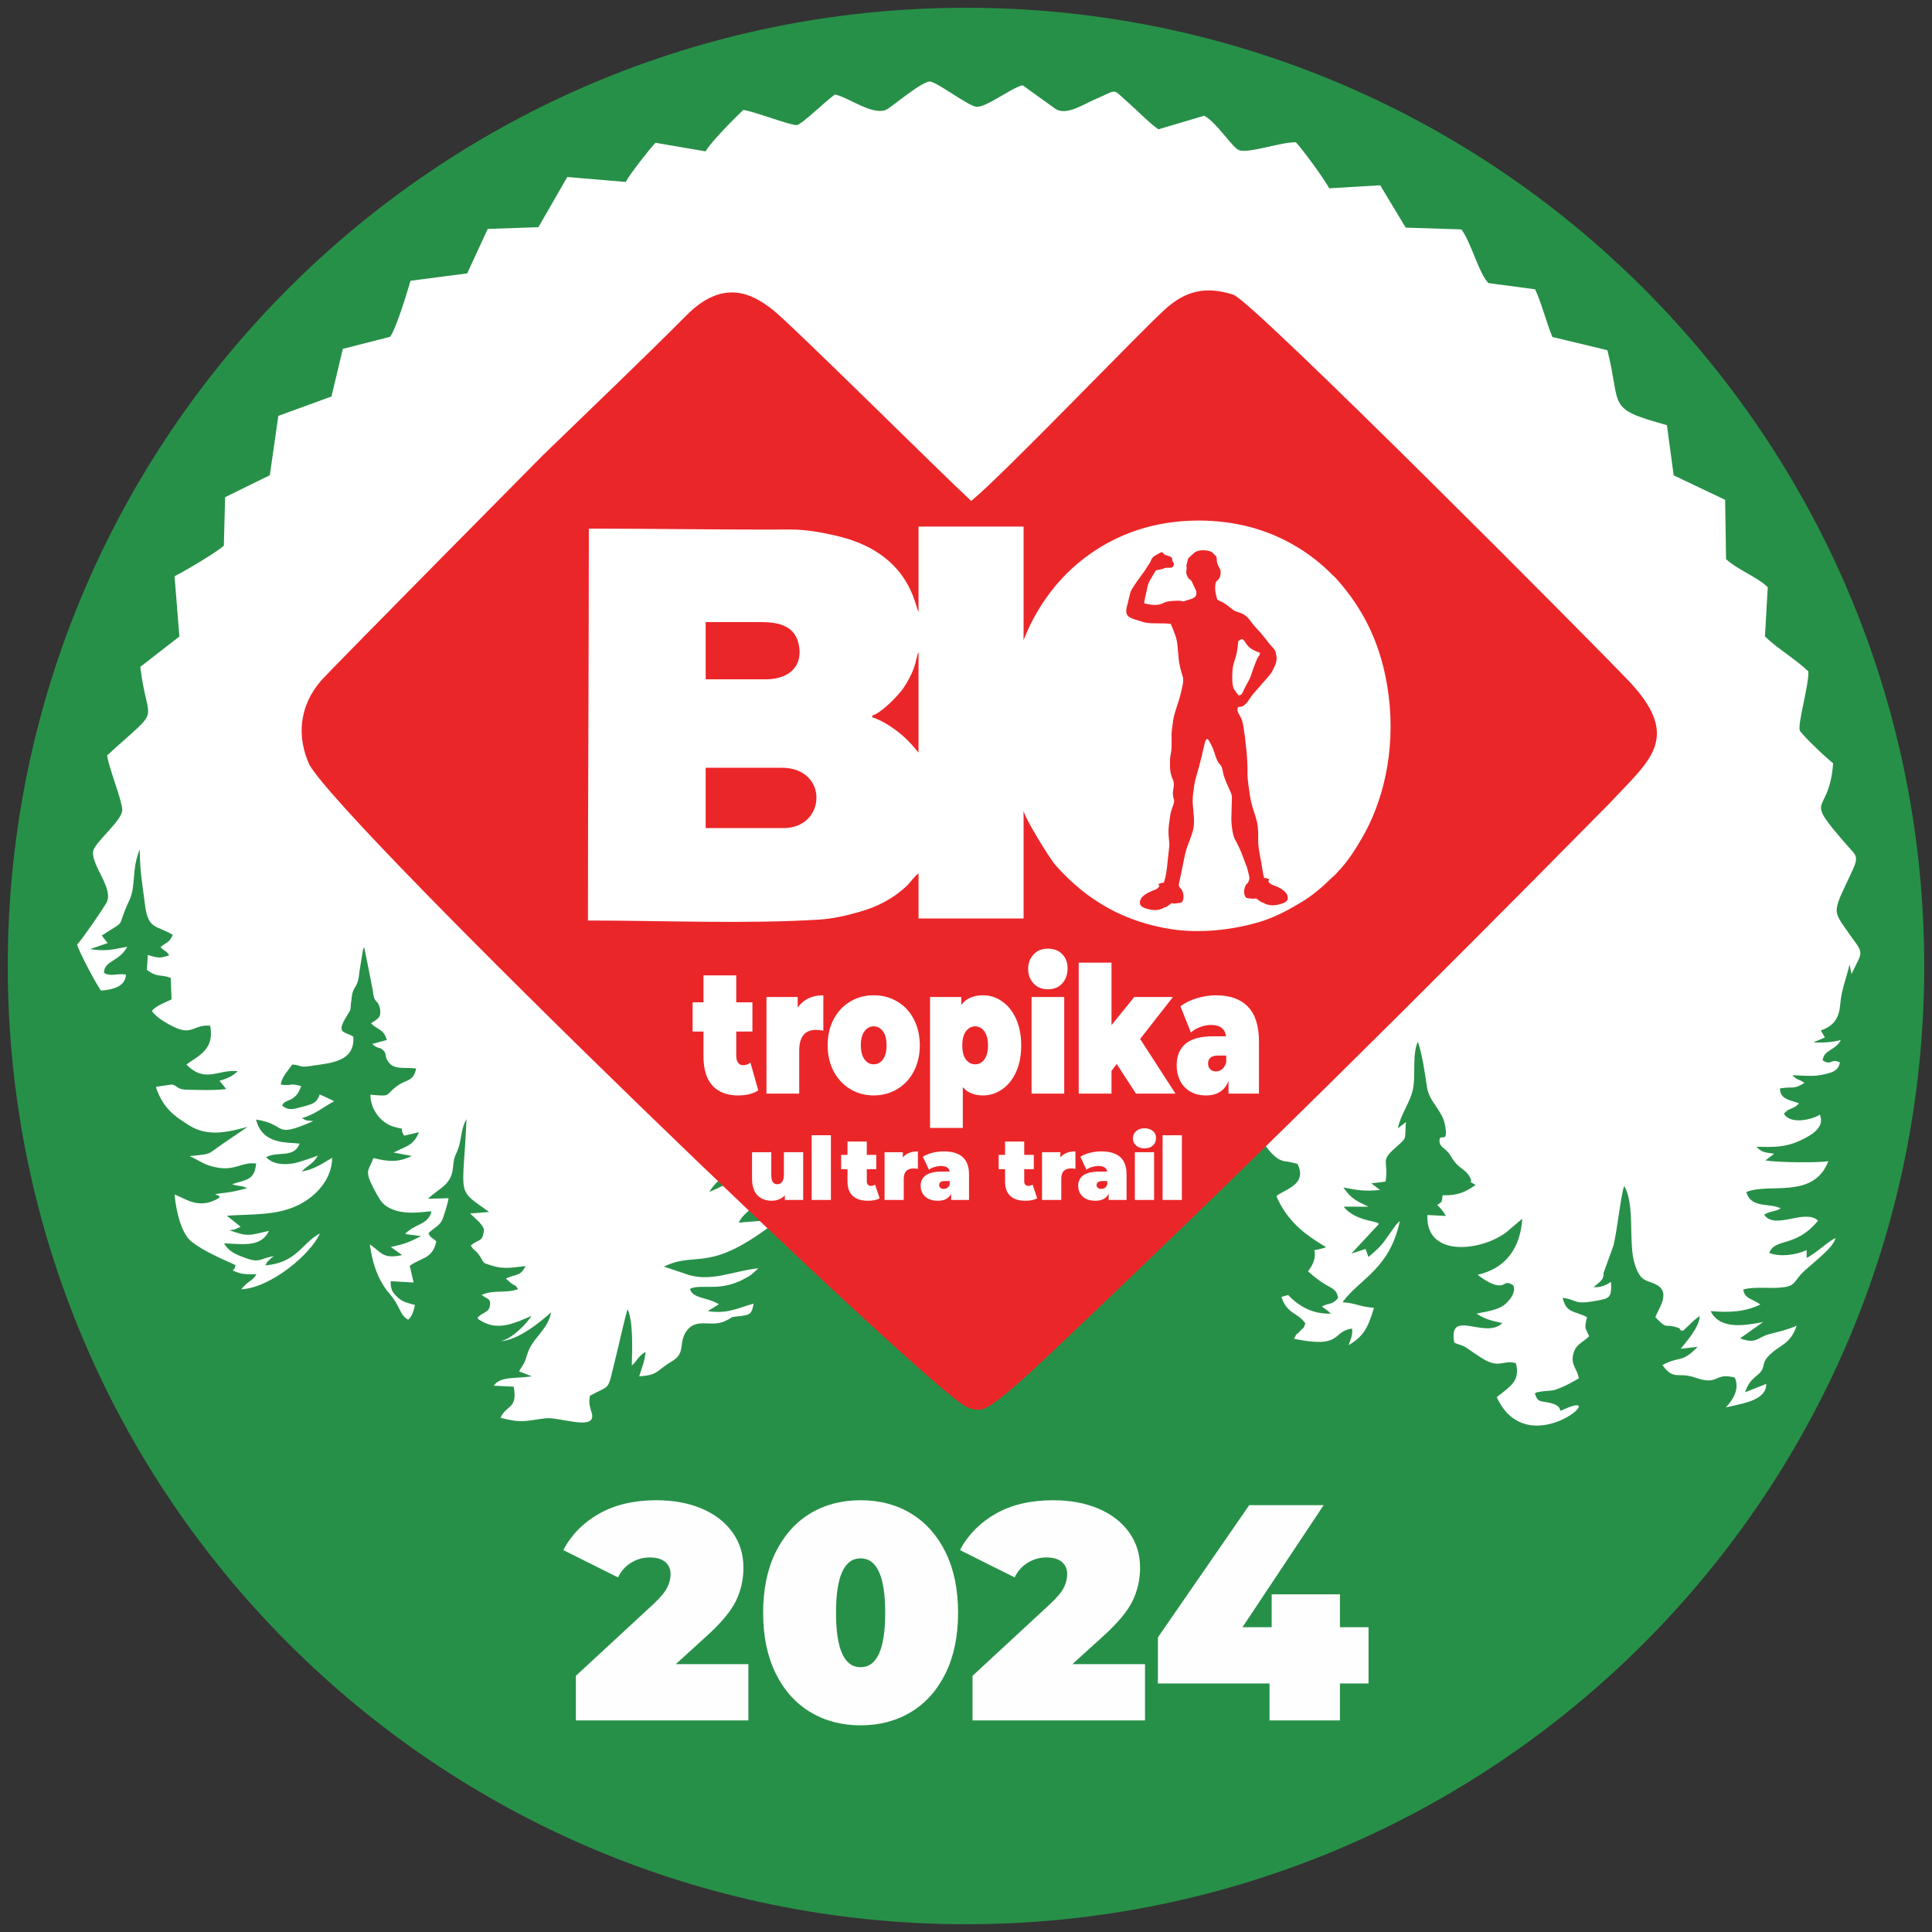 <?xml version="1.0" encoding="UTF-8"?> <svg xmlns="http://www.w3.org/2000/svg" xmlns:xlink="http://www.w3.org/1999/xlink" xml:space="preserve" width="512px" height="512px" version="1.0" style="shape-rendering:geometricPrecision; text-rendering:geometricPrecision; image-rendering:optimizeQuality; fill-rule:evenodd; clip-rule:evenodd" viewBox="0 0 51200 51200"><rect x="0" y="0" width="51200" height="51200" fill="#333333" stroke="none"/> <defs> <style type="text/css"> .fil0 {fill:#279048} .fil2 {fill:#EB2629} .fil1 {fill:white} .fil4 {fill:#FEFEFE;fill-rule:nonzero} .fil3 {fill:white;fill-rule:nonzero} </style> </defs> <g id="Слой_x0020_1">  <g id="_1978847647280"> <path class="fil0" d="M25600 206c14025,0 25394,11369 25394,25394 0,14022 -11369,25394 -25394,25394 -14025,0 -25394,-11372 -25394,-25394 0,-14025 11369,-25394 25394,-25394zm0 0z"></path> <path class="fil1" d="M22129 2504c-213,140 -881,796 -1009,810 -152,20 -1139,-363 -1422,-401 -259,249 -844,832 -999,1098l-1328 -227c-162,169 -697,851 -786,1038l-1551 -131 -766 1330 -1343 46 -544 1178 -1502 196c-95,329 -378,1258 -540,1485l-1253 319 -302 1263 -1408 513 -225 1573 -1185 582 -34 1283c-179,174 -1040,677 -1306,812l128 1597 -1036 805c194,1623 620,973 -880,2347 58,370 392,1175 402,1441 9,278 -724,854 -770,1093 -67,376 569,1000 346,1382 -121,200 -621,936 -772,1096 47,191 506,1047 630,1219 317,-20 660,-114 662,-426 -251,-34 -411,65 -580,-44 0,-328 401,-285 616,-691 -389,72 -558,128 -984,62l465 -159c-10,-8 -25,-41 -27,-32l-128 -169c714,-464 351,-130 728,-929 186,-394 53,-810 278,-1352 2,595 70,907 136,1447 82,682 287,549 740,817 -116,239 -148,170 -327,327 97,99 167,99 230,215 -269,87 -288,70 -566,-9l-24 394c292,222 382,106 633,217l20 566c-145,73 -414,165 -521,307 134,192 446,363 646,450 428,187 482,-101 900,-58 116,622 -290,782 -631,1026 498,510 839,121 1360,177 -126,130 -301,208 -484,254l181 220c-310,39 -738,26 -1052,17 -261,-7 -223,-100 -390,-138l-379 55c-10,5 -29,10 -44,15 182,542 467,757 888,1018 496,310 1035,170 1543,34l-677 462c-409,281 -250,252 -864,314 257,107 395,254 772,310 462,68 612,-159 994,-114 -46,450 -252,421 -636,548 133,60 268,31 397,106 -169,43 -341,94 -550,118 -662,77 56,22 -270,184 -484,240 -784,-9 -1103,-136 43,482 193,1060 464,1263 314,240 767,436 1154,610 0,10 -12,14 -12,29 -10,152 -179,72 77,169 131,51 334,48 486,41 -82,153 -143,150 -275,266l-95 97c-7,10 -19,25 -29,39 808,-46 1867,-965 2081,-1483 -497,281 -613,776 -1442,849 87,-162 -7,-26 116,-157 58,-63 51,-43 107,-85 -344,42 -354,191 -733,53 -291,-104 -468,-183 -586,-396 557,29 987,94 1188,-329 -523,113 -530,169 -1050,-19 29,-3 118,-11 143,-18l157 -74 -365 -291c684,-48 1294,0 1870,-271 430,-201 916,-648 921,-1265 -252,143 -442,298 -808,366 162,-174 303,-196 428,-424 -104,46 -527,186 -629,203 -251,47 -558,39 -742,-162 322,-167 738,39 888,-358 -315,-41 -987,39 -1154,-638 866,133 408,522 1519,41 -184,-24 -162,5 -303,-77 378,-117 562,-294 852,-448 -68,-41 -300,-145 -380,-182 -80,218 -150,245 -436,322 -256,70 -389,116 -561,-24 51,-131 155,-107 289,-201 116,-82 152,-157 217,-316 -341,-93 -199,0 -542,-40 29,-225 201,-372 303,-534 278,24 162,90 508,37 483,-76 1163,-95 1110,-775 -201,-133 -440,-72 -230,-447 223,-392 121,-119 191,-612 46,-329 157,-184 199,-641l96 -598c5,-9 15,-29 17,-36 3,-10 10,-26 17,-36 5,10 222,1103 227,1144 37,375 126,220 184,457 70,290 -99,314 -229,416 171,179 341,148 416,443l-387 104c162,145 181,70 275,152 138,121 24,140 157,327 156,215 428,131 733,171 -72,359 -261,281 -505,465 -344,252 -116,281 -707,230 -2,389 281,749 613,847 411,120 104,-56 280,239l395 -92c-153,365 -334,363 -673,539l484 90c-370,181 -636,150 -1021,55 -85,276 -232,301 -63,661 70,152 230,457 322,544 401,377 1122,201 1282,208 -75,322 -358,324 -593,506 -116,89 -21,0 -104,96l421 54c-327,164 -392,200 -801,288l298 215c-525,118 -557,-90 -856,-283 67,459 172,798 382,1120 111,169 196,227 319,435 124,213 135,334 315,441 99,-78 145,-225 181,-383 -12,-9 -36,-31 -44,-16l-219 -69c-78,-31 -134,-69 -192,-123 -121,-111 -196,-193 -189,-430l608 34 -102 -441c300,-223 602,-174 704,-646 -126,-132 -126,-58 -210,-217 121,-124 295,-204 357,-334 49,-102 170,-496 177,-595l-544 14c300,-292 621,-353 663,-836 31,-371 94,-301 172,-610 53,-218 58,-424 161,-622 5,-12 15,-29 24,-41 -91,2100 -294,1821 601,2460l-503 39c101,109 297,244 365,416 -27,360 -133,247 -349,435 97,160 117,95 238,276 127,194 40,167 292,247 370,118 564,53 924,21 -147,271 -210,194 -527,329l145 126c160,114 63,-5 182,153 -315,125 -639,7 -966,157 126,104 269,87 213,312 -38,157 -167,133 -324,288 70,87 -55,-2 123,101 441,257 895,32 1309,-147 -109,186 -518,617 -820,670 469,-17 1093,-542 1340,-764 -89,476 -503,679 -632,1110 -84,276 -82,225 -219,452l336 133c-387,68 -835,-10 -1004,249l527 27c112,605 -206,481 -348,825 590,152 668,75 1197,12 344,-41 1280,327 1231,-85 -4,-51 -29,-99 -40,-150 -44,-181 -44,-152 -22,-360 573,-317 454,-90 667,-941 114,-455 208,-915 331,-1355 156,317 124,1081 114,1493 153,-133 145,-225 365,-365 -24,270 -103,423 -169,650 515,-26 455,-157 866,-396 395,-233 145,-497 411,-833 257,-319 639,-67 992,-232 310,-143 56,-92 438,-138 242,-29 283,-77 324,-326 -421,114 -685,280 -1214,198l295 -182c-329,-198 -689,-142 -769,-408 346,-160 851,143 1630,-378l184 -166c-668,63 -1299,399 -1962,135l-542 -181c931,-441 1164,234 3050,-1248l-1066 82c159,-344 672,-516 933,-1007 260,-488 547,-578 634,-1340 -479,254 -650,1026 -1662,1263 -316,75 -423,169 -684,269 319,-535 963,-608 1161,-1428 -435,-12 -742,233 -1112,336l234 -307c-266,-92 -361,-34 -588,22 278,-384 368,-160 673,-365 227,-155 319,-397 653,-467 604,-124 292,-87 675,-399 210,-169 403,-307 517,-610 -411,-53 -510,126 -892,182l222 -278c-208,-80 -193,-46 -300,-223 121,-298 305,-370 607,-494 296,-118 429,-304 586,-561 -152,-121 -230,-205 -213,-474 585,-474 203,37 580,-870 49,-119 66,-252 100,-390 99,-399 12,-566 65,-912 5,-22 245,-745 259,-772 126,56 63,-106 131,180 72,297 26,655 40,955 22,445 177,656 281,1071 336,114 535,107 535,561 -228,250 -281,112 -491,286 53,244 379,723 611,817 131,54 90,27 216,49l223 51c273,530 -332,660 -542,829 241,552 600,886 1069,1186l210 128c-517,170 -612,36 -1011,-92 155,378 624,830 978,1040 193,116 307,133 341,356 -165,188 -199,111 -417,218l160 121c12,7 27,24 36,31 10,7 25,20 36,31 -669,20 -1066,-396 -1332,-764 84,813 445,675 675,1018 -61,165 -27,75 -134,194 -130,143 -50,-2 -159,198 1268,264 963,-191 1492,-263 22,186 -41,285 -89,428 392,-227 501,-460 650,-960 -413,-34 -432,-117 -805,-141 445,-617 1205,-842 1473,-2087 -65,55 -41,26 -113,116l-269 379c-133,184 -266,291 -428,426l-70 -203 -368 119 709 -762c-80,-64 24,-10 -111,-51 -44,-15 -85,-22 -129,-31 -244,-54 -529,-170 -660,-363l634 2c-337,-160 -453,-211 -646,-494 375,73 529,102 943,66l-229 -172 367 -44c80,-568 -140,-512 237,-856 332,-298 252,-181 288,-672l-208 162c70,-354 303,-644 380,-975 89,-384 -22,-912 135,-1251 111,317 182,823 235,1173 53,366 387,586 457,951 109,561 -145,182 -138,428 5,172 170,172 293,387 193,341 358,298 491,542 114,211 -138,20 143,198 -249,170 -441,276 -847,264 -24,184 0,155 -138,249 83,78 152,150 220,278l-474 -21c-46,1166 1551,904 2124,360l312 -263c-44,752 -428,1281 -1142,1437 92,79 271,200 409,246 332,111 242,-140 501,24 92,189 -119,426 -242,515 -170,124 -450,162 -699,213 215,145 382,179 663,242 -438,431 -1399,-399 -1232,501 169,84 177,41 351,160 116,80 208,149 351,239 457,286 537,37 875,131 131,462 -164,610 -488,873 820,1778 3074,-339 1638,353 -10,-27 -20,-61 -22,-50 -3,2 9,-109 -312,-170 -221,-41 -257,-19 -324,-227 79,-49 -32,-15 135,-46 82,-18 114,-12 198,-20 143,-14 153,-14 296,-70 207,-82 328,-157 498,-254 -39,-251 -215,-341 -141,-626 66,-262 240,-288 405,-455 -102,-235 -129,-186 -54,-491 -324,-165 -532,-94 -626,-496 387,51 273,181 815,85 389,-71 445,-66 428,-494 -121,75 -247,148 -447,136 116,-109 241,-165 254,-315 2,-4 0,-19 0,-24 0,-5 0,-20 0,-27l249 -684c96,-341 203,-1393 285,-1546 286,496 94,1449 266,2001 155,500 319,389 583,546 344,203 20,619 -55,818 323,336 222,160 546,261 191,61 -9,53 165,90 205,-182 222,-230 432,-380 -4,288 -370,687 -488,839l433 -48c-413,430 -453,225 -905,469 305,411 390,165 847,324 650,-522 474,-363 1011,-5 73,165 53,317 -9,455 -98,218 -301,394 -402,506 220,-17 293,-94 416,-3 -157,184 -491,281 -750,353 -438,124 -600,-2 -755,356 61,230 105,285 341,346 206,53 390,106 627,114 -2284,6461 -2535,5783 2348,5634 8968,-196 4309,-874 8358,-3973 283,363 292,595 941,439 305,-76 900,-163 893,-584l-562 221c78,-218 150,-308 317,-446 261,-210 92,-285 300,-508 293,-314 571,-285 752,-810 -261,114 -433,145 -730,225 -327,87 -327,271 -762,114 7,-10 24,-39 29,-29l573 -407c-510,99 -1147,203 -1390,-290 502,43 907,22 1318,-174 -211,-153 -429,-157 -453,-400 269,-74 637,-28 929,-45 426,-27 385,-111 595,-351 203,-228 852,-675 922,-961 -145,37 -523,407 -767,521 -5,-7 0,-32 0,-27 0,7 0,-22 0,-24l0 -155c-276,126 -692,191 -989,75 152,-411 699,-125 1292,-858 -368,-325 -1138,263 -1430,-155 135,-92 288,-78 437,-165 -106,-77 -372,-80 -524,-111 -220,-48 -327,-133 -385,-324 590,-257 1780,208 2175,-820 -194,48 -1403,38 -1667,-20l232 -176c-273,-41 -324,-32 -471,-186 464,14 778,16 1166,-167 285,-136 655,-339 515,-683 -177,119 -765,281 -953,-21 121,-165 268,-116 399,-281 -257,-89 -501,-109 -505,-392 365,-62 343,39 648,-145 -145,-118 -182,-55 -315,-208 262,10 532,44 789,-10 271,-58 423,-101 467,-326 -240,-121 -218,99 -457,-56 38,-295 323,-242 483,-539 -210,58 -474,77 -728,63l305 -131 -109 -184c363,-130 488,-333 520,-735 27,-334 157,-653 242,-1014l51 252c350,-721 343,-460 -235,-1314 -271,-401 -193,-454 257,-1422 186,-399 92,-409 -133,-668 -1224,-1403 -482,-720 -375,-2181 -104,-68 -857,-772 -886,-876 -51,-194 245,-1197 230,-1558 -358,-341 -796,-585 -1151,-926l74 -1306c-278,-272 -783,-450 -1105,-743l-24 -1572 -1364 -649 -179 -1330c-1628,-455 -1193,-448 -1577,-1986l-1459 -351c-170,-421 -286,-897 -457,-1263l-1234 -164c-249,-237 -460,-1074 -718,-1423l-1478 -48 -675 -1122 -1350 80c-140,-254 -672,-989 -885,-1219 -372,-15 -1253,304 -1507,208 -184,-71 -588,-736 -924,-912l-1212 360c-256,-177 -552,-493 -786,-696 -469,-402 -247,-373 -907,-93 -295,126 -743,436 -1036,247l-870 -626c-317,75 -1000,621 -1243,568 -238,-51 -1014,-641 -1203,-665 -194,-24 -914,583 -1125,721 -346,227 -1006,-288 -1400,-380zm0 0z"></path> <path class="fil0" d="M41516 41180l3125 -2641c-130,-53 -169,-128 -215,-314 160,-370 327,-240 777,-366 269,-77 614,-174 776,-365 -128,-94 -203,-15 -430,2 171,-189 619,-556 423,-991 -561,-141 -404,227 -1043,4 -471,-164 -561,92 -873,-333 467,-252 506,-39 934,-484l-447 51c120,-158 498,-569 502,-869 -217,155 -234,206 -444,394 -182,-40 26,-33 -170,-94 -336,-104 -232,78 -563,-269 74,-205 408,-635 55,-844 -273,-161 -440,-48 -602,-566 -177,-568 19,-1553 -276,-2063 -82,157 -193,1243 -293,1594l-256 709c0,5 0,22 0,27 -3,4 0,19 0,24 -12,154 -143,212 -264,324 208,15 339,-63 462,-138 20,440 -38,436 -440,508 -561,99 -443,-34 -842,-87 97,416 312,341 646,512 -77,313 -51,265 56,506 -169,174 -351,201 -419,470 -77,295 107,389 145,648 -174,96 -299,176 -515,261 -147,58 -157,56 -305,70 -87,10 -118,5 -203,22 -171,34 -58,-3 -140,48 70,216 109,194 336,235 332,60 319,176 319,174 5,-10 15,24 25,51 1483,-714 -845,1470 -1691,-363 334,-273 641,-426 505,-902 -350,-97 -432,162 -904,-135 -148,-93 -242,-163 -363,-245 -179,-123 -186,-80 -363,-165 -172,-928 823,-72 1272,-517 -290,-65 -462,-102 -682,-252 257,-51 545,-91 721,-220 126,-92 344,-336 250,-530 -269,-171 -175,87 -519,-26 -142,-48 -326,-172 -423,-254 738,-160 1135,-706 1181,-1483l-324 274c-590,561 -2241,829 -2190,-373l489 24c-70,-135 -143,-208 -227,-290 142,-97 116,-65 142,-257 419,12 617,-96 874,-273 -291,-181 -32,15 -148,-203 -138,-252 -307,-208 -506,-559 -127,-222 -297,-222 -302,-399 -10,-257 254,135 143,-442 -73,-378 -416,-606 -474,-983 -53,-363 -129,-883 -242,-1212 -162,351 -46,898 -138,1292 -82,344 -319,641 -394,1006l215 -167c-36,506 46,387 -295,695 -392,353 -162,295 -244,882l-380 47 235 176c-426,39 -586,7 -973,-67 201,292 320,345 665,510l-655 -2c138,198 430,319 682,374 46,10 89,17 136,32 138,43 31,-12 113,53l-730 786 377 -124 75 214c165,-143 305,-252 440,-443l278 -392c75,-92 51,-61 116,-119 -278,1288 -1059,1520 -1521,2153 384,27 404,111 834,148 -154,515 -268,754 -672,989 48,-147 114,-249 92,-440 -547,73 -233,542 -1541,271 111,-208 31,-56 165,-206 111,-123 75,-29 138,-201 -238,-352 -610,-210 -700,-1049 276,380 685,810 1377,791 -10,-12 -27,-27 -37,-34 -9,-7 -24,-24 -36,-34l-167 -124c227,-111 262,-31 431,-224 -37,-228 -153,-247 -353,-368 -363,-215 -847,-685 -1009,-1074 414,133 510,271 1045,97l-215 -133c-486,-310 -857,-653 -1106,-1224 218,-174 842,-307 559,-854l-230 -53c-130,-24 -87,5 -223,-51 -239,-97 -575,-593 -631,-842 218,-181 271,-38 508,-297 0,-467 -205,-463 -551,-579 -109,-428 -269,-646 -291,-1105 -14,-312 32,-680 -40,-987 -71,-295 -8,-126 -138,-184 -15,27 -262,772 -264,794 -56,357 34,532 -70,943 -34,143 -51,281 -102,401 -389,936 5,412 -598,900 -18,276 61,366 218,489 -162,264 -297,457 -602,581 -314,125 -503,200 -629,508 109,181 95,147 310,229l-230 286c394,-56 498,-242 924,-187 -118,313 -319,455 -537,632 -394,319 -73,283 -697,411 -343,70 -437,322 -675,481 -314,213 -404,-21 -691,376 234,-56 331,-114 607,-22l-590 316c4729,-2305 -293,378 -356,484 271,-101 615,1265 943,1188 1045,-244 1635,-1863 2132,-2124 -90,786 -388,878 -656,1381 -269,508 -799,687 -963,1041l1101 -85c-1948,1529 -2187,834 -3147,1289l559 186c684,271 1335,-75 2024,-142l-188 174c-804,537 -1326,225 -1684,389 82,274 454,218 793,424l-305 186c550,84 821,-87 1254,-206 -44,259 -83,307 -334,339 -395,48 -133,-5 -450,142 -368,170 -762,-91 -1026,240 -276,346 -459,1712 -868,1952 -557,370 2058,782 4770,392 1645,-237 2789,199 3964,186 765,-9 1449,-510 1979,-484 1875,102 2397,315 2813,346zm0 0z"></path> <path class="fil2" d="M14376 12076c1229,-1191 2826,-2719 3812,-3716 987,-994 1754,-566 2274,-164 482,370 4453,4320 5276,5080 873,-716 4467,-4475 5130,-5073 562,-511 1101,-624 1819,-392 513,167 9722,9429 10530,10291 1359,1480 474,2070 -568,3193 -4989,5055 -9674,9716 -14840,14602 -370,351 -1230,1154 -1597,1365 -106,63 -201,103 -297,99 -100,-3 -204,-36 -281,-68 -944,-370 -16422,-15290 -17433,-17022 -332,-728 -293,-1553 324,-2252 235,-266 5846,-5941 5851,-5943zm0 0z"></path> <path class="fil1" d="M20765 21945l-2064 0 0 -1599 2015 0c1251,0 1188,1599 49,1599zm7208 985c844,952 1841,1504 3074,1695 757,116 1635,22 2366,-203 382,-116 752,-319 1089,-522 278,-170 524,-375 754,-603 58,-58 85,-68 143,-133 51,-53 82,-92 133,-145 220,-244 406,-539 573,-830 525,-905 888,-2242 695,-3761 -172,-1350 -682,-2303 -1377,-3082 -51,-58 -63,-67 -116,-114 -276,-280 -586,-527 -931,-735 -767,-464 -1633,-699 -2596,-702 -963,0 -1828,230 -2598,693 -767,464 -1369,1105 -1807,1930 -94,179 -176,360 -249,549l0 -3012 -2784 0 0 2264c-102,-176 -234,-1577 -2186,-2022 -385,-90 -799,-164 -1198,-164 -1781,9 -3582,-24 -5353,-24 0,3483 -24,6894 -24,10386 1978,0 4194,95 6122,-24 395,-26 723,-108 1064,-203 477,-133 895,-346 1256,-685 118,-111 196,-247 319,-338l0 1197 2784 0 0 -2849c3,5 8,7 8,16 24,167 675,1234 839,1421zm-4855 -3968c228,-67 605,-450 774,-660 87,-111 203,-307 266,-450 114,-258 99,-302 155,-494 34,-118 -27,71 12,-38 3,-5 8,-15 8,-17 2,-5 4,-14 9,-19l0 2663c-254,-322 -508,-559 -849,-762 -72,-46 -292,-162 -375,-169l0 -54zm-2808 -960l-1609 0 0 -1516 1463 0c482,0 947,96 1019,684 68,561 -360,832 -873,832zm0 0z"></path> <path class="fil3" d="M20095 28895c-131,89 -310,135 -535,135 -293,0 -520,-87 -680,-261 -157,-172 -237,-431 -237,-779l0 -653 -288 0 0 -774 288 0 0 -714 868 0 0 714 429 0 0 774 -429 0 0 643c0,80 18,140 49,184 34,44 78,65 131,65 74,0 140,-24 196,-70l208 736zm1045 -2194c152,-216 379,-325 679,-325l0 937c-70,-13 -133,-20 -193,-20 -298,0 -446,184 -446,552l0 1137 -868 0 0 -2560 828 0 0 279zm2014 2329c-232,0 -442,-58 -628,-172 -185,-114 -330,-270 -436,-471 -104,-201 -157,-431 -157,-687 0,-255 53,-484 157,-685 106,-201 251,-358 436,-469 186,-114 396,-170 628,-170 235,0 446,56 632,170 186,111 331,268 433,469 104,201 157,430 157,685 0,256 -53,486 -157,687 -102,201 -247,357 -433,471 -186,114 -397,172 -632,172zm0 -825c100,0 182,-43 247,-133 63,-89 94,-213 94,-372 0,-157 -31,-281 -94,-368 -65,-87 -147,-133 -247,-133 -99,0 -181,46 -246,133 -63,87 -95,211 -95,368 0,159 32,283 95,372 65,90 147,133 246,133zm2896 -1829c184,0 353,53 508,162 155,107 278,262 370,465 90,203 135,438 135,701 0,267 -45,499 -135,702 -92,201 -215,356 -370,462 -155,109 -324,162 -508,162 -235,0 -411,-75 -535,-220l0 1081 -868 0 0 -3469 827 0 0 211c126,-169 317,-257 576,-257zm-208 1829c99,0 181,-43 247,-130 62,-88 94,-211 94,-371 0,-157 -32,-282 -94,-370 -66,-89 -148,-135 -247,-135 -99,0 -181,46 -247,135 -63,88 -94,213 -94,370 0,160 31,283 94,371 66,87 148,130 247,130zm1495 -1783l866 0 0 2560 -866 0 0 -2560zm432 -205c-156,0 -283,-51 -377,-153 -96,-99 -145,-230 -145,-384 0,-158 49,-285 145,-387 94,-102 221,-152 377,-152 160,0 286,48 381,145 94,96 142,222 142,374 0,163 -48,296 -142,402 -95,104 -221,155 -381,155zm1825 1979l-138 183 0 603 -869 0 0 -3471 869 0 0 1656 602 -745 1026 0 -869 1111 936 1449 -1047 0 -510 -786zm2634 -1820c367,0 650,102 844,303 194,200 292,510 292,929l0 1374 -807 0 0 -336c-100,256 -298,384 -595,384 -167,0 -307,-36 -424,-106 -116,-71 -206,-165 -266,-286 -58,-119 -89,-254 -89,-404 0,-254 80,-445 237,-575 159,-131 402,-196 723,-196l348 0c-26,-201 -159,-301 -394,-301 -94,0 -191,18 -288,54 -96,36 -181,84 -249,147l-278 -696c121,-90 266,-162 435,-213 172,-51 341,-78 511,-78zm-5 2018c63,0 116,-22 165,-60 50,-42 84,-102 108,-185l0 -176 -215 0c-176,0 -266,70 -266,216 0,58 19,106 58,147 36,38 87,58 150,58zm0 0z"></path> <path class="fil3" d="M21285 30535l0 1265 -486 0 0 -121c-44,48 -98,84 -158,106 -60,25 -123,36 -191,36 -157,0 -283,-48 -377,-145 -94,-99 -143,-247 -143,-442l0 -699 510 0 0 607c0,87 15,150 42,186 26,36 67,56 118,56 51,0 92,-22 126,-63 31,-39 48,-104 48,-191l0 -595 511 0zm225 -450l510 0 0 1715 -510 0 0 -1715zm1802 1671c-75,44 -180,65 -312,65 -175,0 -307,-40 -400,-128 -94,-84 -140,-213 -140,-384l0 -324 -169 0 0 -380 169 0 0 -353 511 0 0 353 251 0 0 380 -251 0 0 319c0,38 9,70 29,92 19,19 43,31 74,31 47,0 83,-12 117,-34l121 363zm614 -1084c90,-106 225,-159 399,-159l0 462c-39,-7 -77,-10 -111,-10 -174,0 -264,90 -264,274l0 561 -508 0 0 -1265 484 0 0 137zm1086 -159c215,0 382,48 496,147 113,100 172,252 172,460l0 680 -474 0 0 -167c-58,126 -174,188 -349,188 -99,0 -181,-16 -251,-50 -68,-37 -119,-83 -155,-143 -36,-58 -53,-126 -53,-199 0,-125 46,-219 140,-285 94,-63 235,-96 423,-96l206 0c-17,-100 -94,-148 -232,-148 -56,0 -112,10 -170,27 -55,16 -106,41 -145,72l-164 -343c73,-47 157,-80 256,-107 102,-24 201,-36 300,-36zm-2 994c36,0 67,-9 96,-29 29,-19 51,-51 63,-89l0 -90 -125 0c-105,0 -155,36 -155,106 0,30 10,54 31,73 22,20 51,29 90,29zm2476 249c-77,44 -181,65 -314,65 -172,0 -305,-40 -399,-128 -92,-84 -138,-213 -138,-384l0 -324 -169 0 0 -380 169 0 0 -353 508 0 0 353 254 0 0 380 -254 0 0 319c0,38 10,70 29,92 22,19 46,31 78,31 43,0 82,-12 116,-34l120 363zm615 -1084c89,-106 223,-159 399,-159l0 462c-41,-7 -77,-10 -114,-10 -174,0 -261,90 -261,274l0 561 -510 0 0 -1265 486 0 0 137zm1086 -159c215,0 380,48 496,147 114,100 172,252 172,460l0 680 -475 0 0 -167c-58,126 -176,188 -350,188 -97,0 -181,-16 -249,-50 -68,-37 -121,-83 -155,-143 -37,-58 -53,-126 -53,-199 0,-125 46,-219 140,-285 92,-63 235,-96 424,-96l205 0c-17,-100 -94,-148 -232,-148 -56,0 -111,10 -169,27 -58,16 -107,41 -148,72l-162 -343c70,-47 157,-80 256,-107 99,-24 199,-36 300,-36zm-2 994c36,0 68,-9 97,-29 29,-19 48,-51 62,-89l0 -90 -125 0c-104,0 -158,36 -158,106 0,30 13,54 34,73 22,20 51,29 90,29zm890 -972l510 0 0 1265 -510 0 0 -1265zm254 -102c-89,0 -165,-24 -220,-75 -58,-51 -85,-114 -85,-191 0,-77 27,-140 85,-191 55,-49 131,-75 220,-75 94,0 169,24 225,73 56,48 82,109 82,183 0,82 -26,148 -82,198 -56,54 -131,78 -225,78zm0 0z"></path> <path class="fil3" d="M30810 30085l511 0 0 1715 -511 0 0 -1715zm0 0z"></path> <path class="fil2" d="M30825 23440c-12,17 10,27 17,29 31,7 51,-95 104,-131 38,-24 114,3 135,32 53,73 102,254 109,242 44,-58 191,-905 240,-1069 60,-201 200,-492 210,-682 17,-339 -65,-537 -19,-847 34,-254 29,-247 96,-491 46,-155 87,-308 126,-467 17,-68 58,-269 92,-390 56,-188 119,-2 181,107 66,123 114,401 211,481 61,54 72,160 92,252 36,150 135,355 196,493 46,100 31,189 27,307 -5,105 -3,221 -8,327 -10,145 22,469 85,593 77,145 164,314 220,479 58,167 181,433 198,619l46 0c12,0 78,-24 92,-29l232 -46c3,-2 8,-2 10,-2 -10,-8 -22,-15 -31,-22 -22,-129 -44,-259 -64,-385 -36,-206 -84,-389 -79,-612 17,-585 -135,-614 -220,-1154 -27,-200 -68,-418 -63,-619 7,-334 -56,-900 -114,-1239 -48,-280 -184,-312 -145,-452 15,-63 66,0 162,-67 15,-18 27,-25 41,-37 51,-39 75,-85 111,-140 75,-133 530,-605 586,-704 55,-106 131,-240 131,-363 0,-51 -13,-104 -22,-153 -17,-89 -83,-135 -138,-203 -27,-31 -56,-65 -78,-96 -50,-68 -106,-131 -157,-196 -53,-66 -113,-126 -169,-187 -114,-123 -179,-275 -343,-353 -90,-46 -172,-43 -254,-108 -102,-80 -194,-163 -310,-216 -46,-19 -92,-31 -109,-72 -20,-78 -53,-199 -49,-278 0,-34 3,-134 22,-165 25,-39 76,-82 78,-85 38,-48 67,-196 26,-263 -164,-278 -4,-259 -159,-394 -15,-15 -29,-32 -47,-47 -65,-51 -370,-109 -507,42 -179,171 -106,70 -177,309 36,135 -53,146 49,327 24,41 46,38 60,51 27,24 36,38 145,278 20,51 20,114 -9,154 -47,73 -163,87 -250,116 -80,27 -55,32 -145,10 -46,-12 -295,5 -345,17 -107,20 -153,78 -274,87 -138,15 -194,-12 -346,-36 -10,-44 58,-293 68,-358 41,-199 41,-184 140,-351 136,-225 56,-145 269,-205 72,-22 106,-42 193,-32 97,12 157,-89 85,-164 -29,-66 14,-107 -92,-140 -36,-13 -75,-25 -112,-39 -40,-17 -40,-41 -82,-73 -36,5 -116,61 -152,77 -167,97 -104,133 -206,264 -36,46 -55,97 -97,152 -60,85 -357,477 -381,576 -37,138 -61,254 -95,387 -75,296 138,298 411,392 203,71 537,20 755,58 201,481 155,412 208,915 9,145 68,355 109,484 41,118 -39,362 -63,479 -55,222 -153,439 -191,669 -15,85 -20,170 -34,257 -24,186 7,377 -17,563 -19,107 -29,140 -34,262 -4,212 0,321 83,513 67,169 -58,290 19,500 41,106 -70,218 -99,453 -10,84 -25,169 -34,254 -29,246 27,442 12,544 -32,223 -68,873 -162,1011zm1991 -6456c21,-3 43,-25 65,-36 22,-13 46,-15 70,9 27,24 56,73 82,111 27,39 51,68 82,92 30,24 66,49 95,63 29,17 53,22 70,32 99,53 118,19 109,70 -5,22 -10,39 -22,53 -10,17 -24,29 -39,56 -19,33 -33,82 -51,118 -45,107 -84,220 -120,334 -29,99 -90,198 -145,298 -95,183 -95,254 -196,239 -37,-53 -68,-96 -105,-147 -80,-112 -58,-492 -33,-627 26,-116 75,-232 101,-368 17,-97 30,-195 37,-297zm0 0z"></path> <path class="fil2" d="M33057 23002c0,31 20,92 29,140 13,49 17,83 22,107 2,22 5,31 0,51 -5,19 -14,48 -24,70 -10,22 -22,36 -32,46 -7,7 -11,9 -19,16 -7,6 -14,18 -24,37 -10,22 -22,51 -29,82 -7,29 -10,61 -10,87 0,29 5,59 15,83 7,23 19,48 31,60 10,12 22,14 39,19 17,3 41,8 75,10 34,5 78,10 104,7 27,0 36,-7 43,-9 5,-3 5,-3 27,12 22,17 68,51 97,70 27,19 36,24 46,24 10,2 19,2 29,7 12,5 22,15 46,27 24,12 60,24 99,32 41,9 85,11 128,11 44,-2 87,-9 128,-19 44,-10 85,-22 117,-34 31,-12 53,-22 70,-34 19,-14 36,-29 48,-46 10,-16 17,-36 14,-70 -2,-36 -9,-84 -55,-135 -46,-54 -126,-107 -196,-141 -68,-33 -123,-45 -162,-65 -41,-19 -66,-44 -80,-58 -15,-17 -17,-24 -19,-31 -3,-5 -3,-10 0,-17 4,-5 12,-10 17,-20 5,-7 7,-16 -5,-24 -10,-7 -32,-10 -44,-12 -12,-2 -12,-5 -17,-9 -5,-3 -12,-10 -24,-10 -12,0 -29,7 -41,5 -9,-5 -14,-20 -27,-56 -9,-37 -29,-92 -40,-143 -15,-48 -22,-94 -42,-116 -16,-21 -46,-17 -80,-12 -34,5 -70,12 -99,17 -26,7 -41,12 -62,12 -20,0 -44,-2 -64,-2 -16,0 -31,2 -29,31zm0 0z"></path> <path class="fil2" d="M31279 23130c-2,32 -19,92 -31,138 -12,48 -17,82 -19,106 -5,22 -5,34 -2,54 4,19 14,46 24,68 12,21 24,36 31,45 10,8 14,10 19,18 8,7 15,16 24,38 10,20 22,51 29,80 8,29 13,60 10,89 0,29 -5,56 -12,80 -7,27 -20,49 -31,61 -12,12 -25,17 -42,19 -16,3 -38,7 -72,10 -34,4 -80,10 -107,10 -26,-3 -36,-10 -40,-13 -5,-2 -5,-2 -29,15 -22,17 -69,51 -95,68 -29,19 -36,24 -46,26 -10,3 -19,0 -31,5 -10,5 -22,15 -46,27 -22,12 -58,24 -100,33 -38,8 -84,13 -128,10 -43,-2 -84,-7 -128,-17 -41,-9 -85,-24 -116,-33 -32,-13 -51,-25 -70,-37 -20,-12 -36,-29 -46,-46 -12,-17 -17,-36 -17,-70 3,-34 12,-85 56,-136 45,-50 128,-106 196,-137 67,-34 123,-49 164,-68 39,-19 66,-41 77,-58 15,-17 20,-24 22,-32 3,-4 3,-9 -2,-14 -2,-8 -13,-12 -17,-19 -5,-10 -7,-20 4,-25 11,-7 32,-12 44,-14 12,-3 15,-5 17,-8 5,-4 12,-11 24,-11 15,2 29,9 42,4 9,-4 14,-19 26,-55 12,-34 29,-90 43,-141 13,-51 20,-96 40,-118 18,-20 45,-17 79,-12 34,7 73,12 99,19 27,5 44,10 63,10 20,0 44,0 63,-3 19,0 34,3 31,34zm0 0z"></path> <path class="fil4" d="M19833 44101l0 1491 -4572 0 0 -1181 2062 -1907c179,-168 299,-312 358,-432 60,-119 90,-236 90,-350 0,-142 -48,-251 -143,-330 -95,-79 -232,-118 -411,-118 -174,0 -337,46 -489,138 -152,92 -269,223 -350,391l-1451 -725c217,-407 535,-729 954,-966 418,-236 923,-354 1515,-354 451,0 850,73 1198,220 348,147 619,356 815,627 195,272 293,584 293,937 0,316 -66,610 -199,885 -134,274 -393,585 -779,933l-814 741 1923 0zm2974 1622c-505,0 -952,-119 -1341,-355 -388,-236 -692,-578 -912,-1027 -220,-448 -330,-981 -330,-1601 0,-619 110,-1153 330,-1601 220,-448 524,-790 912,-1027 389,-236 836,-354 1341,-354 505,0 952,118 1340,354 388,237 693,579 913,1027 220,448 330,982 330,1601 0,620 -110,1153 -330,1601 -220,449 -525,791 -913,1027 -388,236 -835,355 -1340,355zm0 -1540c434,0 652,-481 652,-1443 0,-961 -218,-1442 -652,-1442 -435,0 -652,481 -652,1442 0,962 217,1443 652,1443zm7537 -82l0 1491 -4571 0 0 -1181 2061 -1907c179,-168 299,-312 359,-432 59,-119 89,-236 89,-350 0,-142 -47,-251 -142,-330 -95,-79 -232,-118 -412,-118 -174,0 -337,46 -489,138 -152,92 -269,223 -350,391l-1450 -725c217,-407 535,-729 953,-966 418,-236 923,-354 1516,-354 450,0 850,73 1197,220 348,147 620,356 815,627 196,272 293,584 293,937 0,316 -66,610 -199,885 -133,274 -393,585 -778,933l-815 741 1923 0zm5924 513l-758 0 0 978 -1866 0 0 -978 -2958 0 0 -1222 2420 -3504 1972 0 -2151 3235 774 0 0 -872 1809 0 0 872 758 0 0 1491z"></path> </g> </g> </svg> 